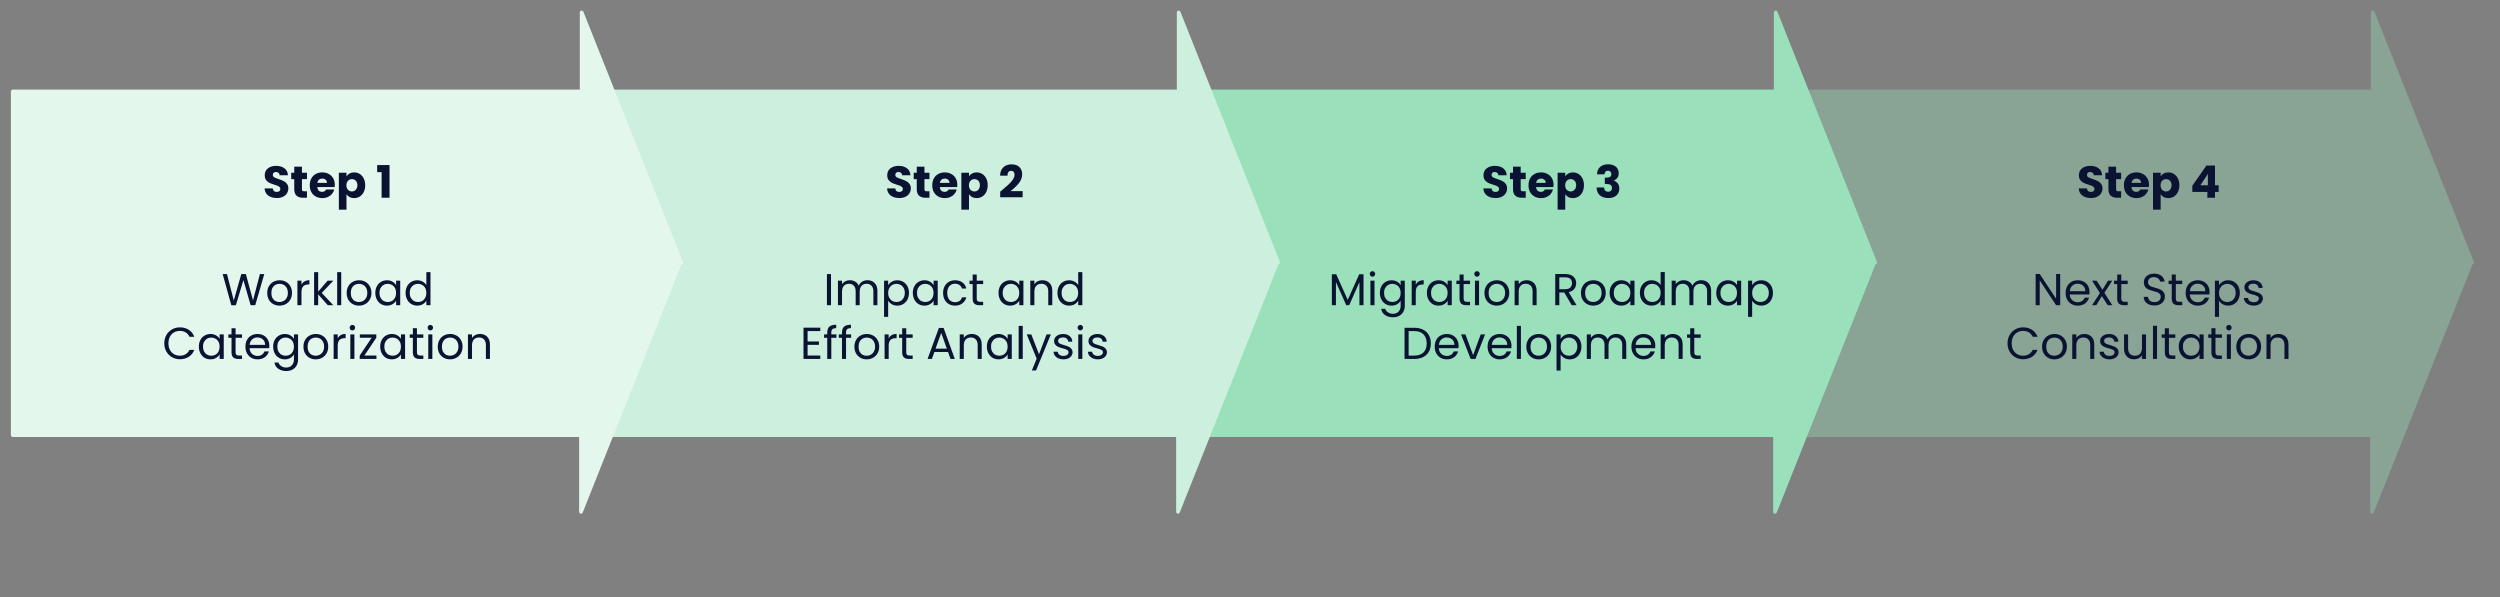 <svg version="1.1" viewBox="0.0 0.0 670.0 160.0" fill="none" stroke="none" stroke-linecap="square" stroke-miterlimit="10" xmlns:xlink="http://www.w3.org/1999/xlink" xmlns="http://www.w3.org/2000/svg"><rect x="0.0" y="0.0" width="670.0" height="160.0" fill="#808080" stroke="none"/><clipPath id="g31c282024fa_0_189.0"><path d="m0 0l960.0 0l0 540.0l-960.0 0l0 -540.0z" clip-rule="nonzero"/></clipPath><g clip-path="url(#g31c282024fa_0_189.0)"><path fill="#000000" fill-opacity="0.0" d="m0 0l960.0 0l0 540.0l-960.0 0z" fill-rule="evenodd"/><path fill="#89a395" d="m483.417 24.52l152.472 0l0 92.094l-152.472 0z" fill-rule="evenodd"/><path stroke="#89a395" stroke-width="1.0" stroke-linejoin="round" stroke-linecap="butt" d="m483.417 24.52l152.472 0l0 92.094l-152.472 0z" fill-rule="evenodd"/><path fill="#89a395" d="m635.889 70.336l0 -66.992l26.646 66.992z" fill-rule="evenodd"/><path stroke="#89a395" stroke-width="1.0" stroke-linejoin="round" stroke-linecap="butt" d="m635.889 70.336l0 -66.992l26.646 66.992z" fill-rule="evenodd"/><path fill="#89a395" d="m635.709 70.176l0 66.992l26.646 -66.992z" fill-rule="evenodd"/><path stroke="#89a395" stroke-width="1.0" stroke-linejoin="round" stroke-linecap="butt" d="m635.709 70.176l0 66.992l26.646 -66.992z" fill-rule="evenodd"/><path fill="#99e0bb" d="m323.417 24.52l152.472 0l0 92.094l-152.472 0z" fill-rule="evenodd"/><path stroke="#99e0bb" stroke-width="1.0" stroke-linejoin="round" stroke-linecap="butt" d="m323.417 24.52l152.472 0l0 92.094l-152.472 0z" fill-rule="evenodd"/><path fill="#99e0bb" d="m475.889 70.336l0 -66.992l26.646 66.992z" fill-rule="evenodd"/><path stroke="#99e0bb" stroke-width="1.0" stroke-linejoin="round" stroke-linecap="butt" d="m475.889 70.336l0 -66.992l26.646 66.992z" fill-rule="evenodd"/><path fill="#99e0bb" d="m475.709 70.176l0 66.992l26.646 -66.992z" fill-rule="evenodd"/><path stroke="#99e0bb" stroke-width="1.0" stroke-linejoin="round" stroke-linecap="butt" d="m475.709 70.176l0 66.992l26.646 -66.992z" fill-rule="evenodd"/><path fill="#ccf0dd" d="m163.417 24.52l152.472 0l0 92.094l-152.472 0z" fill-rule="evenodd"/><path stroke="#ccf0dd" stroke-width="1.0" stroke-linejoin="round" stroke-linecap="butt" d="m163.417 24.52l152.472 0l0 92.094l-152.472 0z" fill-rule="evenodd"/><path fill="#ccf0dd" d="m315.889 70.336l0 -66.992l26.646 66.992z" fill-rule="evenodd"/><path stroke="#ccf0dd" stroke-width="1.0" stroke-linejoin="round" stroke-linecap="butt" d="m315.889 70.336l0 -66.992l26.646 66.992z" fill-rule="evenodd"/><path fill="#ccf0dd" d="m315.709 70.176l0 66.992l26.646 -66.992z" fill-rule="evenodd"/><path stroke="#ccf0dd" stroke-width="1.0" stroke-linejoin="round" stroke-linecap="butt" d="m315.709 70.176l0 66.992l26.646 -66.992z" fill-rule="evenodd"/><path fill="#000000" fill-opacity="0.0" d="m169.165 32.48l173.354 0l0 77.575l-173.354 0z" fill-rule="evenodd"/><path fill="#0a1432" d="m241.044 53.078q-0.922 0 -1.656 -0.297q-0.734 -0.297 -1.172 -0.875q-0.438 -0.594 -0.469 -1.422l2.188 0q0.047 0.469 0.312 0.719q0.281 0.234 0.734 0.234q0.453 0 0.719 -0.203q0.266 -0.219 0.266 -0.594q0 -0.297 -0.219 -0.5q-0.203 -0.219 -0.516 -0.344q-0.297 -0.141 -0.859 -0.297q-0.828 -0.25 -1.344 -0.5q-0.516 -0.266 -0.891 -0.75q-0.359 -0.5 -0.359 -1.281q0 -1.188 0.844 -1.844q0.859 -0.672 2.219 -0.672q1.391 0 2.25 0.672q0.859 0.656 0.906 1.844l-2.219 0q-0.016 -0.406 -0.297 -0.641q-0.281 -0.234 -0.703 -0.234q-0.375 0 -0.609 0.203q-0.219 0.203 -0.219 0.578q0 0.406 0.375 0.641q0.391 0.219 1.203 0.484q0.812 0.266 1.328 0.531q0.516 0.25 0.875 0.734q0.375 0.469 0.375 1.219q0 0.734 -0.375 1.328q-0.359 0.578 -1.062 0.922q-0.688 0.344 -1.625 0.344zm8.052 -1.812l0 1.734l-1.031 0q-1.125 0 -1.75 -0.547q-0.625 -0.547 -0.625 -1.781l0 -2.656l-0.812 0l0 -1.719l0.812 0l0 -1.625l2.062 0l0 1.625l1.344 0l0 1.719l-1.344 0l0 2.688q0 0.297 0.141 0.438q0.141 0.125 0.484 0.125l0.719 0zm7.466 -1.719q0 0.281 -0.047 0.594l-4.641 0q0.047 0.625 0.391 0.953q0.359 0.328 0.875 0.328q0.781 0 1.078 -0.641l2.188 0q-0.172 0.656 -0.609 1.188q-0.438 0.531 -1.109 0.828q-0.656 0.297 -1.469 0.297q-0.984 0 -1.75 -0.422q-0.766 -0.422 -1.203 -1.188q-0.422 -0.781 -0.422 -1.828q0 -1.047 0.422 -1.828q0.422 -0.781 1.188 -1.203q0.766 -0.422 1.766 -0.422q0.969 0 1.719 0.422q0.766 0.406 1.188 1.156q0.438 0.75 0.438 1.766zm-2.109 -0.547q0 -0.531 -0.359 -0.828q-0.359 -0.312 -0.891 -0.312q-0.516 0 -0.875 0.297q-0.359 0.297 -0.438 0.844l2.562 0zm5.236 -1.75q0.297 -0.469 0.828 -0.75q0.531 -0.297 1.234 -0.297q0.828 0 1.5 0.422q0.672 0.422 1.062 1.203q0.391 0.781 0.391 1.812q0 1.031 -0.391 1.828q-0.391 0.781 -1.062 1.203q-0.672 0.422 -1.5 0.422q-0.703 0 -1.234 -0.281q-0.531 -0.297 -0.828 -0.75l0 4.125l-2.047 0l0 -9.891l2.047 0l0 0.953zm2.922 2.391q0 -0.766 -0.422 -1.203q-0.422 -0.438 -1.047 -0.438q-0.609 0 -1.047 0.453q-0.422 0.438 -0.422 1.203q0 0.766 0.422 1.219q0.438 0.438 1.047 0.438q0.609 0 1.031 -0.453q0.438 -0.453 0.438 -1.219zm5.442 1.719q0.406 -0.328 0.375 -0.297q1.172 -0.984 1.844 -1.594q0.688 -0.625 1.156 -1.312q0.469 -0.688 0.469 -1.344q0 -0.484 -0.234 -0.75q-0.219 -0.281 -0.688 -0.281q-0.453 0 -0.719 0.344q-0.25 0.328 -0.25 0.953l-1.984 0q0.031 -1.016 0.438 -1.688q0.422 -0.688 1.094 -1.016q0.688 -0.328 1.516 -0.328q1.422 0 2.141 0.734q0.734 0.734 0.734 1.906q0 1.281 -0.875 2.391q-0.875 1.094 -2.234 2.141l3.234 0l0 1.656l-6.016 0l0 -1.516z" fill-rule="nonzero"/><path fill="#0a1432" d="m222.709 73.441l0 8.359l-1.094 0l0 -8.359l1.094 0zm9.765 1.656q0.766 0 1.359 0.328q0.609 0.312 0.953 0.953q0.359 0.641 0.359 1.547l0 3.875l-1.078 0l0 -3.719q0 -0.984 -0.5 -1.5q-0.484 -0.531 -1.312 -0.531q-0.844 0 -1.359 0.547q-0.5 0.547 -0.5 1.578l0 3.625l-1.078 0l0 -3.719q0 -0.984 -0.484 -1.5q-0.484 -0.531 -1.312 -0.531q-0.844 0 -1.359 0.547q-0.5 0.547 -0.5 1.578l0 3.625l-1.094 0l0 -6.578l1.094 0l0 0.953q0.328 -0.516 0.875 -0.797q0.547 -0.281 1.203 -0.281q0.828 0 1.453 0.375q0.641 0.375 0.953 1.094q0.281 -0.688 0.906 -1.078q0.641 -0.391 1.422 -0.391zm5.548 1.344q0.328 -0.562 0.969 -0.938q0.641 -0.391 1.484 -0.391q0.891 0 1.594 0.422q0.719 0.422 1.125 1.188q0.406 0.766 0.406 1.766q0 1.0 -0.406 1.781q-0.406 0.781 -1.125 1.219q-0.703 0.422 -1.594 0.422q-0.828 0 -1.469 -0.375q-0.641 -0.375 -0.984 -0.953l0 4.344l-1.094 0l0 -9.703l1.094 0l0 1.219zm4.469 2.047q0 -0.75 -0.312 -1.297q-0.297 -0.547 -0.812 -0.828q-0.5 -0.297 -1.109 -0.297q-0.609 0 -1.125 0.297q-0.5 0.297 -0.812 0.859q-0.297 0.547 -0.297 1.281q0 0.734 0.297 1.297q0.312 0.562 0.812 0.859q0.516 0.281 1.125 0.281q0.609 0 1.109 -0.281q0.516 -0.297 0.812 -0.859q0.312 -0.562 0.312 -1.312zm2.143 0q0 -1.0 0.406 -1.766q0.406 -0.766 1.125 -1.188q0.719 -0.422 1.594 -0.422q0.859 0 1.484 0.375q0.641 0.375 0.953 0.938l0 -1.203l1.109 0l0 6.578l-1.109 0l0 -1.219q-0.312 0.578 -0.969 0.953q-0.641 0.375 -1.484 0.375q-0.875 0 -1.594 -0.422q-0.703 -0.438 -1.109 -1.219q-0.406 -0.781 -0.406 -1.781zm5.562 0.016q0 -0.75 -0.297 -1.297q-0.297 -0.547 -0.812 -0.844q-0.5 -0.297 -1.109 -0.297q-0.625 0 -1.125 0.297q-0.5 0.281 -0.812 0.828q-0.297 0.547 -0.297 1.297q0 0.75 0.297 1.312q0.312 0.562 0.812 0.859q0.5 0.281 1.125 0.281q0.609 0 1.109 -0.281q0.516 -0.297 0.812 -0.859q0.297 -0.562 0.297 -1.297zm2.55 0q0 -1.016 0.406 -1.781q0.406 -0.766 1.125 -1.188q0.734 -0.422 1.672 -0.422q1.219 0 2 0.594q0.781 0.578 1.031 1.625l-1.172 0q-0.172 -0.594 -0.656 -0.938q-0.484 -0.359 -1.203 -0.359q-0.938 0 -1.516 0.656q-0.578 0.641 -0.578 1.812q0 1.188 0.578 1.844q0.578 0.641 1.516 0.641q0.719 0 1.203 -0.328q0.484 -0.344 0.656 -0.969l1.172 0q-0.266 1.0 -1.062 1.609q-0.781 0.609 -1.969 0.609q-0.938 0 -1.672 -0.422q-0.719 -0.422 -1.125 -1.188q-0.406 -0.766 -0.406 -1.797zm9.018 -2.375l0 3.875q0 0.484 0.203 0.688q0.203 0.188 0.719 0.188l0.797 0l0 0.922l-0.984 0q-0.906 0 -1.375 -0.422q-0.453 -0.422 -0.453 -1.375l0 -3.875l-0.844 0l0 -0.906l0.844 0l0 -1.656l1.094 0l0 1.656l1.719 0l0 0.906l-1.719 0zm5.838 2.359q0 -1.0 0.406 -1.766q0.406 -0.766 1.125 -1.188q0.719 -0.422 1.594 -0.422q0.859 0 1.484 0.375q0.641 0.375 0.953 0.938l0 -1.203l1.109 0l0 6.578l-1.109 0l0 -1.219q-0.312 0.578 -0.969 0.953q-0.641 0.375 -1.484 0.375q-0.875 0 -1.594 -0.422q-0.703 -0.438 -1.109 -1.219q-0.406 -0.781 -0.406 -1.781zm5.562 0.016q0 -0.75 -0.297 -1.297q-0.297 -0.547 -0.812 -0.844q-0.5 -0.297 -1.109 -0.297q-0.625 0 -1.125 0.297q-0.5 0.281 -0.812 0.828q-0.297 0.547 -0.297 1.297q0 0.75 0.297 1.312q0.312 0.562 0.812 0.859q0.5 0.281 1.125 0.281q0.609 0 1.109 -0.281q0.516 -0.297 0.812 -0.859q0.297 -0.562 0.297 -1.297zm6.159 -3.406q1.203 0 1.938 0.734q0.75 0.719 0.75 2.094l0 3.875l-1.078 0l0 -3.719q0 -0.984 -0.5 -1.5q-0.484 -0.531 -1.328 -0.531q-0.875 0 -1.391 0.547q-0.5 0.531 -0.5 1.562l0 3.641l-1.094 0l0 -6.578l1.094 0l0 0.938q0.328 -0.5 0.875 -0.781q0.562 -0.281 1.234 -0.281zm4.071 3.391q0 -1.0 0.406 -1.766q0.406 -0.766 1.125 -1.188q0.719 -0.422 1.594 -0.422q0.781 0 1.438 0.359q0.656 0.359 1.0 0.922l0 -3.469l1.109 0l0 8.875l-1.109 0l0 -1.234q-0.312 0.594 -0.953 0.969q-0.641 0.375 -1.484 0.375q-0.875 0 -1.594 -0.422q-0.719 -0.438 -1.125 -1.219q-0.406 -0.781 -0.406 -1.781zm5.562 0.016q0 -0.75 -0.297 -1.297q-0.297 -0.547 -0.812 -0.844q-0.5 -0.297 -1.109 -0.297q-0.625 0 -1.125 0.297q-0.5 0.281 -0.812 0.828q-0.297 0.547 -0.297 1.297q0 0.75 0.297 1.312q0.312 0.562 0.812 0.859q0.5 0.281 1.125 0.281q0.609 0 1.109 -0.281q0.516 -0.297 0.812 -0.859q0.297 -0.562 0.297 -1.297z" fill-rule="nonzero"/><path fill="#0a1432" d="m216.433 88.731l0 2.781l3.047 0l0 0.906l-3.047 0l0 2.875l3.406 0l0 0.906l-4.5 0l0 -8.375l4.5 0l0 0.906l-3.406 0zm7.734 1.797l-1.375 0l0 5.672l-1.094 0l0 -5.672l-0.844 0l0 -0.906l0.844 0l0 -0.469q0 -1.094 0.562 -1.609q0.578 -0.516 1.844 -0.516l0 0.922q-0.719 0 -1.016 0.281q-0.297 0.281 -0.297 0.922l0 0.469l1.375 0l0 0.906zm3.948 0l-1.375 0l0 5.672l-1.094 0l0 -5.672l-0.844 0l0 -0.906l0.844 0l0 -0.469q0 -1.094 0.562 -1.609q0.578 -0.516 1.844 -0.516l0 0.922q-0.719 0 -1.016 0.281q-0.297 0.281 -0.297 0.922l0 0.469l1.375 0l0 0.906zm4.151 5.781q-0.922 0 -1.672 -0.422q-0.75 -0.422 -1.188 -1.188q-0.422 -0.781 -0.422 -1.797q0 -1.016 0.438 -1.781q0.438 -0.781 1.188 -1.188q0.766 -0.422 1.703 -0.422q0.938 0 1.688 0.422q0.75 0.406 1.188 1.188q0.438 0.766 0.438 1.781q0 1.016 -0.453 1.797q-0.438 0.766 -1.203 1.188q-0.766 0.422 -1.703 0.422zm0 -0.969q0.578 0 1.094 -0.266q0.516 -0.281 0.828 -0.828q0.328 -0.562 0.328 -1.344q0 -0.797 -0.312 -1.344q-0.312 -0.562 -0.812 -0.828q-0.5 -0.266 -1.094 -0.266q-0.594 0 -1.094 0.266q-0.5 0.266 -0.812 0.828q-0.297 0.547 -0.297 1.344q0 0.797 0.297 1.359q0.297 0.547 0.781 0.812q0.5 0.266 1.094 0.266zm5.899 -4.656q0.281 -0.562 0.812 -0.875q0.547 -0.312 1.312 -0.312l0 1.141l-0.281 0q-1.844 0 -1.844 1.984l0 3.578l-1.094 0l0 -6.578l1.094 0l0 1.062zm4.71 -0.156l0 3.875q0 0.484 0.203 0.688q0.203 0.188 0.719 0.188l0.797 0l0 0.922l-0.984 0q-0.906 0 -1.375 -0.422q-0.453 -0.422 -0.453 -1.375l0 -3.875l-0.844 0l0 -0.906l0.844 0l0 -1.656l1.094 0l0 1.656l1.719 0l0 0.906l-1.719 0zm11.197 3.812l-3.656 0l-0.672 1.859l-1.156 0l3.031 -8.312l1.266 0l3.0 8.312l-1.141 0l-0.672 -1.859zm-0.312 -0.891l-1.516 -4.219l-1.516 4.219l3.031 0zm6.651 -3.953q1.203 0 1.938 0.734q0.75 0.719 0.75 2.094l0 3.875l-1.078 0l0 -3.719q0 -0.984 -0.5 -1.5q-0.484 -0.531 -1.328 -0.531q-0.875 0 -1.391 0.547q-0.5 0.531 -0.5 1.562l0 3.641l-1.094 0l0 -6.578l1.094 0l0 0.938q0.328 -0.5 0.875 -0.781q0.562 -0.281 1.234 -0.281zm4.071 3.391q0 -1.0 0.406 -1.766q0.406 -0.766 1.125 -1.188q0.719 -0.422 1.594 -0.422q0.859 0 1.484 0.375q0.641 0.375 0.953 0.938l0 -1.203l1.109 0l0 6.578l-1.109 0l0 -1.219q-0.312 0.578 -0.969 0.953q-0.641 0.375 -1.484 0.375q-0.875 0 -1.594 -0.422q-0.703 -0.438 -1.109 -1.219q-0.406 -0.781 -0.406 -1.781zm5.562 0.016q0 -0.75 -0.297 -1.297q-0.297 -0.547 -0.812 -0.844q-0.5 -0.297 -1.109 -0.297q-0.625 0 -1.125 0.297q-0.5 0.281 -0.812 0.828q-0.297 0.547 -0.297 1.297q0 0.75 0.297 1.312q0.312 0.562 0.812 0.859q0.5 0.281 1.125 0.281q0.609 0 1.109 -0.281q0.516 -0.297 0.812 -0.859q0.297 -0.562 0.297 -1.297zm4.05 -5.578l0 8.875l-1.094 0l0 -8.875l1.094 0zm7.53 2.297l-3.969 9.672l-1.125 0l1.297 -3.172l-2.656 -6.5l1.219 0l2.062 5.328l2.031 -5.328l1.141 0zm3.412 6.688q-0.75 0 -1.359 -0.25q-0.594 -0.266 -0.953 -0.719q-0.344 -0.469 -0.375 -1.078l1.125 0q0.047 0.5 0.453 0.812q0.422 0.312 1.094 0.312q0.625 0 0.984 -0.281q0.359 -0.281 0.359 -0.688q0 -0.438 -0.391 -0.641q-0.375 -0.219 -1.172 -0.422q-0.734 -0.188 -1.203 -0.391q-0.453 -0.203 -0.781 -0.594q-0.328 -0.391 -0.328 -1.016q0 -0.516 0.297 -0.922q0.297 -0.422 0.844 -0.672q0.562 -0.25 1.266 -0.25q1.094 0 1.766 0.562q0.672 0.547 0.719 1.5l-1.094 0q-0.031 -0.516 -0.422 -0.828q-0.375 -0.312 -1.0 -0.312q-0.594 0 -0.953 0.266q-0.344 0.25 -0.344 0.656q0 0.312 0.203 0.531q0.219 0.203 0.531 0.328q0.328 0.125 0.891 0.281q0.703 0.203 1.141 0.391q0.453 0.188 0.766 0.562q0.328 0.359 0.344 0.969q0 0.531 -0.312 0.969q-0.297 0.422 -0.844 0.672q-0.547 0.25 -1.25 0.25zm4.498 -7.75q-0.312 0 -0.531 -0.219q-0.203 -0.219 -0.203 -0.531q0 -0.312 0.203 -0.516q0.219 -0.219 0.531 -0.219q0.297 0 0.5 0.219q0.219 0.203 0.219 0.516q0 0.312 -0.219 0.531q-0.203 0.219 -0.5 0.219zm0.531 1.062l0 6.578l-1.094 0l0 -6.578l1.094 0zm4.186 6.688q-0.75 0 -1.359 -0.25q-0.594 -0.266 -0.953 -0.719q-0.344 -0.469 -0.375 -1.078l1.125 0q0.047 0.5 0.453 0.812q0.422 0.312 1.094 0.312q0.625 0 0.984 -0.281q0.359 -0.281 0.359 -0.688q0 -0.438 -0.391 -0.641q-0.375 -0.219 -1.172 -0.422q-0.734 -0.188 -1.203 -0.391q-0.453 -0.203 -0.781 -0.594q-0.328 -0.391 -0.328 -1.016q0 -0.516 0.297 -0.922q0.297 -0.422 0.844 -0.672q0.562 -0.25 1.266 -0.25q1.094 0 1.766 0.562q0.672 0.547 0.719 1.5l-1.094 0q-0.031 -0.516 -0.422 -0.828q-0.375 -0.312 -1.0 -0.312q-0.594 0 -0.953 0.266q-0.344 0.25 -0.344 0.656q0 0.312 0.203 0.531q0.219 0.203 0.531 0.328q0.328 0.125 0.891 0.281q0.703 0.203 1.141 0.391q0.453 0.188 0.766 0.562q0.328 0.359 0.344 0.969q0 0.531 -0.312 0.969q-0.297 0.422 -0.844 0.672q-0.547 0.25 -1.25 0.25z" fill-rule="nonzero"/><path fill="#e3f7ed" d="m3.417 24.52l152.472 0l0 92.094l-152.472 0z" fill-rule="evenodd"/><path stroke="#e3f7ed" stroke-width="1.0" stroke-linejoin="round" stroke-linecap="butt" d="m3.417 24.52l152.472 0l0 92.094l-152.472 0z" fill-rule="evenodd"/><path fill="#e3f7ed" d="m155.889 70.336l0 -66.992l26.646 66.992z" fill-rule="evenodd"/><path stroke="#e3f7ed" stroke-width="1.0" stroke-linejoin="round" stroke-linecap="butt" d="m155.889 70.336l0 -66.992l26.646 66.992z" fill-rule="evenodd"/><path fill="#e3f7ed" d="m155.709 70.176l0 66.992l26.646 -66.992z" fill-rule="evenodd"/><path stroke="#e3f7ed" stroke-width="1.0" stroke-linejoin="round" stroke-linecap="butt" d="m155.709 70.176l0 66.992l26.646 -66.992z" fill-rule="evenodd"/><path fill="#000000" fill-opacity="0.0" d="m1.165 32.48l173.354 0l0 77.575l-173.354 0z" fill-rule="evenodd"/><path fill="#0a1432" d="m74.214 53.078q-0.922 0 -1.656 -0.297q-0.734 -0.297 -1.172 -0.875q-0.438 -0.594 -0.469 -1.422l2.188 0q0.047 0.469 0.312 0.719q0.281 0.234 0.734 0.234q0.453 0 0.719 -0.203q0.266 -0.219 0.266 -0.594q0 -0.297 -0.219 -0.5q-0.203 -0.219 -0.516 -0.344q-0.297 -0.141 -0.859 -0.297q-0.828 -0.25 -1.344 -0.5q-0.516 -0.266 -0.891 -0.75q-0.359 -0.5 -0.359 -1.281q0 -1.188 0.844 -1.844q0.859 -0.672 2.219 -0.672q1.391 0 2.25 0.672q0.859 0.656 0.906 1.844l-2.219 0q-0.016 -0.406 -0.297 -0.641q-0.281 -0.234 -0.703 -0.234q-0.375 0 -0.609 0.203q-0.219 0.203 -0.219 0.578q0 0.406 0.375 0.641q0.391 0.219 1.203 0.484q0.812 0.266 1.328 0.531q0.516 0.25 0.875 0.734q0.375 0.469 0.375 1.219q0 0.734 -0.375 1.328q-0.359 0.578 -1.062 0.922q-0.688 0.344 -1.625 0.344zm8.052 -1.812l0 1.734l-1.031 0q-1.125 0 -1.75 -0.547q-0.625 -0.547 -0.625 -1.781l0 -2.656l-0.812 0l0 -1.719l0.812 0l0 -1.625l2.062 0l0 1.625l1.344 0l0 1.719l-1.344 0l0 2.688q0 0.297 0.141 0.438q0.141 0.125 0.484 0.125l0.719 0zm7.466 -1.719q0 0.281 -0.047 0.594l-4.641 0q0.047 0.625 0.391 0.953q0.359 0.328 0.875 0.328q0.781 0 1.078 -0.641l2.188 0q-0.172 0.656 -0.609 1.188q-0.438 0.531 -1.109 0.828q-0.656 0.297 -1.469 0.297q-0.984 0 -1.75 -0.422q-0.766 -0.422 -1.203 -1.188q-0.422 -0.781 -0.422 -1.828q0 -1.047 0.422 -1.828q0.422 -0.781 1.188 -1.203q0.766 -0.422 1.766 -0.422q0.969 0 1.719 0.422q0.766 0.406 1.188 1.156q0.438 0.75 0.438 1.766zm-2.109 -0.547q0 -0.531 -0.359 -0.828q-0.359 -0.312 -0.891 -0.312q-0.516 0 -0.875 0.297q-0.359 0.297 -0.438 0.844l2.562 0zm5.236 -1.75q0.297 -0.469 0.828 -0.75q0.531 -0.297 1.234 -0.297q0.828 0 1.5 0.422q0.672 0.422 1.062 1.203q0.391 0.781 0.391 1.812q0 1.031 -0.391 1.828q-0.391 0.781 -1.062 1.203q-0.672 0.422 -1.5 0.422q-0.703 0 -1.234 -0.281q-0.531 -0.297 -0.828 -0.75l0 4.125l-2.047 0l0 -9.891l2.047 0l0 0.953zm2.922 2.391q0 -0.766 -0.422 -1.203q-0.422 -0.438 -1.047 -0.438q-0.609 0 -1.047 0.453q-0.422 0.438 -0.422 1.203q0 0.766 0.422 1.219q0.438 0.438 1.047 0.438q0.609 0 1.031 -0.453q0.438 -0.453 0.438 -1.219zm5.301 -3.5l0 -1.906l3.312 0l0 8.766l-2.125 0l0 -6.859l-1.188 0z" fill-rule="nonzero"/><path fill="#0a1432" d="m70.827 73.441l-2.422 8.359l-1.234 0l-1.938 -6.734l-2.016 6.734l-1.219 0.016l-2.328 -8.375l1.156 0l1.828 7.094l2.016 -7.094l1.219 0l1.922 7.062l1.844 -7.062l1.172 0zm4.071 8.469q-0.922 0 -1.672 -0.422q-0.75 -0.422 -1.188 -1.188q-0.422 -0.781 -0.422 -1.797q0 -1.016 0.438 -1.781q0.438 -0.781 1.188 -1.188q0.766 -0.422 1.703 -0.422q0.938 0 1.688 0.422q0.75 0.406 1.188 1.188q0.438 0.766 0.438 1.781q0 1.016 -0.453 1.797q-0.438 0.766 -1.203 1.188q-0.766 0.422 -1.703 0.422zm0 -0.969q0.578 0 1.094 -0.266q0.516 -0.281 0.828 -0.828q0.328 -0.562 0.328 -1.344q0 -0.797 -0.312 -1.344q-0.312 -0.562 -0.812 -0.828q-0.5 -0.266 -1.094 -0.266q-0.594 0 -1.094 0.266q-0.5 0.266 -0.812 0.828q-0.297 0.547 -0.297 1.344q0 0.797 0.297 1.359q0.297 0.547 0.781 0.812q0.5 0.266 1.094 0.266zm5.899 -4.656q0.281 -0.562 0.812 -0.875q0.547 -0.312 1.312 -0.312l0 1.141l-0.281 0q-1.844 0 -1.844 1.984l0 3.578l-1.094 0l0 -6.578l1.094 0l0 1.062zm7.054 5.516l-2.578 -2.906l0 2.906l-1.094 0l0 -8.875l1.094 0l0 5.219l2.531 -2.922l1.531 0l-3.109 3.281l3.109 3.297l-1.484 0zm3.602 -8.875l0 8.875l-1.094 0l0 -8.875l1.094 0zm4.733 8.984q-0.922 0 -1.672 -0.422q-0.75 -0.422 -1.188 -1.188q-0.422 -0.781 -0.422 -1.797q0 -1.016 0.438 -1.781q0.438 -0.781 1.188 -1.188q0.766 -0.422 1.703 -0.422q0.938 0 1.688 0.422q0.75 0.406 1.188 1.188q0.438 0.766 0.438 1.781q0 1.016 -0.453 1.797q-0.438 0.766 -1.203 1.188q-0.766 0.422 -1.703 0.422zm0 -0.969q0.578 0 1.094 -0.266q0.516 -0.281 0.828 -0.828q0.328 -0.562 0.328 -1.344q0 -0.797 -0.312 -1.344q-0.312 -0.562 -0.812 -0.828q-0.5 -0.266 -1.094 -0.266q-0.594 0 -1.094 0.266q-0.5 0.266 -0.812 0.828q-0.297 0.547 -0.297 1.344q0 0.797 0.297 1.359q0.297 0.547 0.781 0.812q0.5 0.266 1.094 0.266zm4.399 -2.453q0 -1.0 0.406 -1.766q0.406 -0.766 1.125 -1.188q0.719 -0.422 1.594 -0.422q0.859 0 1.484 0.375q0.641 0.375 0.953 0.938l0 -1.203l1.109 0l0 6.578l-1.109 0l0 -1.219q-0.312 0.578 -0.969 0.953q-0.641 0.375 -1.484 0.375q-0.875 0 -1.594 -0.422q-0.703 -0.438 -1.109 -1.219q-0.406 -0.781 -0.406 -1.781zm5.562 0.016q0 -0.75 -0.297 -1.297q-0.297 -0.547 -0.812 -0.844q-0.5 -0.297 -1.109 -0.297q-0.625 0 -1.125 0.297q-0.5 0.281 -0.812 0.828q-0.297 0.547 -0.297 1.297q0 0.75 0.297 1.312q0.312 0.562 0.812 0.859q0.5 0.281 1.125 0.281q0.609 0 1.109 -0.281q0.516 -0.297 0.812 -0.859q0.297 -0.562 0.297 -1.297zm2.55 -0.016q0 -1.0 0.406 -1.766q0.406 -0.766 1.125 -1.188q0.719 -0.422 1.594 -0.422q0.781 0 1.438 0.359q0.656 0.359 1.0 0.922l0 -3.469l1.109 0l0 8.875l-1.109 0l0 -1.234q-0.312 0.594 -0.953 0.969q-0.641 0.375 -1.484 0.375q-0.875 0 -1.594 -0.422q-0.719 -0.438 -1.125 -1.219q-0.406 -0.781 -0.406 -1.781zm5.562 0.016q0 -0.75 -0.297 -1.297q-0.297 -0.547 -0.812 -0.844q-0.5 -0.297 -1.109 -0.297q-0.625 0 -1.125 0.297q-0.5 0.281 -0.812 0.828q-0.297 0.547 -0.297 1.297q0 0.75 0.297 1.312q0.312 0.562 0.812 0.859q0.5 0.281 1.125 0.281q0.609 0 1.109 -0.281q0.516 -0.297 0.812 -0.859q0.297 -0.562 0.297 -1.297z" fill-rule="nonzero"/><path fill="#0a1432" d="m44.029 92.012q0 -1.219 0.547 -2.203q0.562 -0.984 1.516 -1.531q0.953 -0.547 2.109 -0.547q1.375 0 2.391 0.656q1.016 0.656 1.484 1.875l-1.297 0q-0.359 -0.766 -1.016 -1.172q-0.641 -0.406 -1.562 -0.406q-0.875 0 -1.578 0.406q-0.688 0.406 -1.094 1.156q-0.391 0.75 -0.391 1.766q0 1.0 0.391 1.75q0.406 0.75 1.094 1.156q0.703 0.406 1.578 0.406q0.922 0 1.562 -0.406q0.656 -0.406 1.016 -1.156l1.297 0q-0.469 1.203 -1.484 1.859q-1.016 0.656 -2.391 0.656q-1.156 0 -2.109 -0.547q-0.953 -0.547 -1.516 -1.516q-0.547 -0.984 -0.547 -2.203zm9.264 0.875q0 -1.0 0.406 -1.766q0.406 -0.766 1.125 -1.188q0.719 -0.422 1.594 -0.422q0.859 0 1.484 0.375q0.641 0.375 0.953 0.938l0 -1.203l1.109 0l0 6.578l-1.109 0l0 -1.219q-0.312 0.578 -0.969 0.953q-0.641 0.375 -1.484 0.375q-0.875 0 -1.594 -0.422q-0.703 -0.438 -1.109 -1.219q-0.406 -0.781 -0.406 -1.781zm5.562 0.016q0 -0.75 -0.297 -1.297q-0.297 -0.547 -0.812 -0.844q-0.5 -0.297 -1.109 -0.297q-0.625 0 -1.125 0.297q-0.5 0.281 -0.812 0.828q-0.297 0.547 -0.297 1.297q0 0.75 0.297 1.312q0.312 0.562 0.812 0.859q0.5 0.281 1.125 0.281q0.609 0 1.109 -0.281q0.516 -0.297 0.812 -0.859q0.297 -0.562 0.297 -1.297zm4.284 -2.375l0 3.875q0 0.484 0.203 0.688q0.203 0.188 0.719 0.188l0.797 0l0 0.922l-0.984 0q-0.906 0 -1.375 -0.422q-0.453 -0.422 -0.453 -1.375l0 -3.875l-0.844 0l0 -0.906l0.844 0l0 -1.656l1.094 0l0 1.656l1.719 0l0 0.906l-1.719 0zm9.04 2.125q0 0.312 -0.031 0.672l-5.266 0q0.062 0.969 0.672 1.516q0.609 0.547 1.469 0.547q0.703 0 1.172 -0.328q0.484 -0.328 0.672 -0.891l1.188 0q-0.266 0.953 -1.062 1.547q-0.797 0.594 -1.969 0.594q-0.938 0 -1.672 -0.422q-0.734 -0.422 -1.156 -1.188q-0.422 -0.781 -0.422 -1.797q0 -1.016 0.406 -1.781q0.406 -0.781 1.141 -1.188q0.75 -0.422 1.703 -0.422q0.938 0 1.656 0.406q0.719 0.406 1.109 1.125q0.391 0.719 0.391 1.609zm-1.125 -0.219q0 -0.625 -0.281 -1.078q-0.266 -0.453 -0.75 -0.688q-0.469 -0.234 -1.047 -0.234q-0.828 0 -1.406 0.531q-0.578 0.531 -0.672 1.469l4.156 0zm5.284 -2.922q0.844 0 1.484 0.375q0.641 0.375 0.953 0.938l0 -1.203l1.109 0l0 6.719q0 0.906 -0.391 1.609q-0.375 0.703 -1.094 1.094q-0.719 0.391 -1.656 0.391q-1.297 0 -2.172 -0.609q-0.859 -0.609 -1.016 -1.672l1.078 0q0.188 0.609 0.75 0.969q0.562 0.375 1.359 0.375q0.891 0 1.453 -0.578q0.578 -0.562 0.578 -1.578l0 -1.375q-0.312 0.578 -0.953 0.969q-0.641 0.375 -1.484 0.375q-0.875 0 -1.594 -0.422q-0.719 -0.438 -1.125 -1.219q-0.406 -0.781 -0.406 -1.781q0 -1.0 0.406 -1.766q0.406 -0.766 1.125 -1.188q0.719 -0.422 1.594 -0.422zm2.438 3.391q0 -0.75 -0.297 -1.297q-0.297 -0.547 -0.812 -0.844q-0.5 -0.297 -1.109 -0.297q-0.625 0 -1.125 0.297q-0.5 0.281 -0.812 0.828q-0.297 0.547 -0.297 1.297q0 0.75 0.297 1.312q0.312 0.562 0.812 0.859q0.5 0.281 1.125 0.281q0.609 0 1.109 -0.281q0.516 -0.297 0.812 -0.859q0.297 -0.562 0.297 -1.297zm5.831 3.406q-0.922 0 -1.672 -0.422q-0.75 -0.422 -1.188 -1.188q-0.422 -0.781 -0.422 -1.797q0 -1.016 0.438 -1.781q0.438 -0.781 1.188 -1.188q0.766 -0.422 1.703 -0.422q0.938 0 1.688 0.422q0.75 0.406 1.188 1.188q0.438 0.766 0.438 1.781q0 1.016 -0.453 1.797q-0.438 0.766 -1.203 1.188q-0.766 0.422 -1.703 0.422zm0 -0.969q0.578 0 1.094 -0.266q0.516 -0.281 0.828 -0.828q0.328 -0.562 0.328 -1.344q0 -0.797 -0.312 -1.344q-0.312 -0.562 -0.812 -0.828q-0.5 -0.266 -1.094 -0.266q-0.594 0 -1.094 0.266q-0.5 0.266 -0.812 0.828q-0.297 0.547 -0.297 1.344q0 0.797 0.297 1.359q0.297 0.547 0.781 0.812q0.5 0.266 1.094 0.266zm5.899 -4.656q0.281 -0.562 0.812 -0.875q0.547 -0.312 1.312 -0.312l0 1.141l-0.281 0q-1.844 0 -1.844 1.984l0 3.578l-1.094 0l0 -6.578l1.094 0l0 1.062zm3.945 -2.125q-0.312 0 -0.531 -0.219q-0.203 -0.219 -0.203 -0.531q0 -0.312 0.203 -0.516q0.219 -0.219 0.531 -0.219q0.297 0 0.5 0.219q0.219 0.203 0.219 0.516q0 0.312 -0.219 0.531q-0.203 0.219 -0.5 0.219zm0.531 1.062l0 6.578l-1.094 0l0 -6.578l1.094 0zm2.671 5.672l3.234 0l0 0.906l-4.484 0l0 -0.906l3.203 -4.781l-3.172 0l0 -0.891l4.422 0l0 0.891l-3.203 4.781zm4.241 -2.406q0 -1.0 0.406 -1.766q0.406 -0.766 1.125 -1.188q0.719 -0.422 1.594 -0.422q0.859 0 1.484 0.375q0.641 0.375 0.953 0.938l0 -1.203l1.109 0l0 6.578l-1.109 0l0 -1.219q-0.312 0.578 -0.969 0.953q-0.641 0.375 -1.484 0.375q-0.875 0 -1.594 -0.422q-0.703 -0.438 -1.109 -1.219q-0.406 -0.781 -0.406 -1.781zm5.562 0.016q0 -0.75 -0.297 -1.297q-0.297 -0.547 -0.812 -0.844q-0.5 -0.297 -1.109 -0.297q-0.625 0 -1.125 0.297q-0.5 0.281 -0.812 0.828q-0.297 0.547 -0.297 1.297q0 0.75 0.297 1.312q0.312 0.562 0.812 0.859q0.5 0.281 1.125 0.281q0.609 0 1.109 -0.281q0.516 -0.297 0.812 -0.859q0.297 -0.562 0.297 -1.297zm4.284 -2.375l0 3.875q0 0.484 0.203 0.688q0.203 0.188 0.719 0.188l0.797 0l0 0.922l-0.984 0q-0.906 0 -1.375 -0.422q-0.453 -0.422 -0.453 -1.375l0 -3.875l-0.844 0l0 -0.906l0.844 0l0 -1.656l1.094 0l0 1.656l1.719 0l0 0.906l-1.719 0zm3.602 -1.969q-0.312 0 -0.531 -0.219q-0.203 -0.219 -0.203 -0.531q0 -0.312 0.203 -0.516q0.219 -0.219 0.531 -0.219q0.297 0 0.5 0.219q0.219 0.203 0.219 0.516q0 0.312 -0.219 0.531q-0.203 0.219 -0.5 0.219zm0.531 1.062l0 6.578l-1.094 0l0 -6.578l1.094 0zm4.733 6.688q-0.922 0 -1.672 -0.422q-0.75 -0.422 -1.188 -1.188q-0.422 -0.781 -0.422 -1.797q0 -1.016 0.438 -1.781q0.438 -0.781 1.188 -1.188q0.766 -0.422 1.703 -0.422q0.938 0 1.688 0.422q0.75 0.406 1.188 1.188q0.438 0.766 0.438 1.781q0 1.016 -0.453 1.797q-0.438 0.766 -1.203 1.188q-0.766 0.422 -1.703 0.422zm0 -0.969q0.578 0 1.094 -0.266q0.516 -0.281 0.828 -0.828q0.328 -0.562 0.328 -1.344q0 -0.797 -0.312 -1.344q-0.312 -0.562 -0.812 -0.828q-0.5 -0.266 -1.094 -0.266q-0.594 0 -1.094 0.266q-0.5 0.266 -0.812 0.828q-0.297 0.547 -0.297 1.344q0 0.797 0.297 1.359q0.297 0.547 0.781 0.812q0.5 0.266 1.094 0.266zm8.008 -5.844q1.203 0 1.938 0.734q0.75 0.719 0.75 2.094l0 3.875l-1.078 0l0 -3.719q0 -0.984 -0.5 -1.5q-0.484 -0.531 -1.328 -0.531q-0.875 0 -1.391 0.547q-0.5 0.531 -0.5 1.562l0 3.641l-1.094 0l0 -6.578l1.094 0l0 0.938q0.328 -0.5 0.875 -0.781q0.562 -0.281 1.234 -0.281z" fill-rule="nonzero"/><path fill="#000000" fill-opacity="0.0" d="m329.165 32.48l173.354 0l0 77.575l-173.354 0z" fill-rule="evenodd"/><path fill="#0a1432" d="m400.84 53.078q-0.922 0 -1.656 -0.297q-0.734 -0.297 -1.172 -0.875q-0.438 -0.594 -0.469 -1.422l2.188 0q0.047 0.469 0.312 0.719q0.281 0.234 0.734 0.234q0.453 0 0.719 -0.203q0.266 -0.219 0.266 -0.594q0 -0.297 -0.219 -0.5q-0.203 -0.219 -0.516 -0.344q-0.297 -0.141 -0.859 -0.297q-0.828 -0.25 -1.344 -0.5q-0.516 -0.266 -0.891 -0.75q-0.359 -0.5 -0.359 -1.281q0 -1.188 0.844 -1.844q0.859 -0.672 2.219 -0.672q1.391 0 2.25 0.672q0.859 0.656 0.906 1.844l-2.219 0q-0.016 -0.406 -0.297 -0.641q-0.281 -0.234 -0.703 -0.234q-0.375 0 -0.609 0.203q-0.219 0.203 -0.219 0.578q0 0.406 0.375 0.641q0.391 0.219 1.203 0.484q0.812 0.266 1.328 0.531q0.516 0.25 0.875 0.734q0.375 0.469 0.375 1.219q0 0.734 -0.375 1.328q-0.359 0.578 -1.062 0.922q-0.688 0.344 -1.625 0.344zm8.052 -1.812l0 1.734l-1.031 0q-1.125 0 -1.75 -0.547q-0.625 -0.547 -0.625 -1.781l0 -2.656l-0.812 0l0 -1.719l0.812 0l0 -1.625l2.062 0l0 1.625l1.344 0l0 1.719l-1.344 0l0 2.688q0 0.297 0.141 0.438q0.141 0.125 0.484 0.125l0.719 0zm7.466 -1.719q0 0.281 -0.047 0.594l-4.641 0q0.047 0.625 0.391 0.953q0.359 0.328 0.875 0.328q0.781 0 1.078 -0.641l2.188 0q-0.172 0.656 -0.609 1.188q-0.438 0.531 -1.109 0.828q-0.656 0.297 -1.469 0.297q-0.984 0 -1.75 -0.422q-0.766 -0.422 -1.203 -1.188q-0.422 -0.781 -0.422 -1.828q0 -1.047 0.422 -1.828q0.422 -0.781 1.188 -1.203q0.766 -0.422 1.766 -0.422q0.969 0 1.719 0.422q0.766 0.406 1.188 1.156q0.438 0.75 0.438 1.766zm-2.109 -0.547q0 -0.531 -0.359 -0.828q-0.359 -0.312 -0.891 -0.312q-0.516 0 -0.875 0.297q-0.359 0.297 -0.438 0.844l2.562 0zm5.236 -1.75q0.297 -0.469 0.828 -0.75q0.531 -0.297 1.234 -0.297q0.828 0 1.5 0.422q0.672 0.422 1.062 1.203q0.391 0.781 0.391 1.812q0 1.031 -0.391 1.828q-0.391 0.781 -1.062 1.203q-0.672 0.422 -1.5 0.422q-0.703 0 -1.234 -0.281q-0.531 -0.297 -0.828 -0.75l0 4.125l-2.047 0l0 -9.891l2.047 0l0 0.953zm2.922 2.391q0 -0.766 -0.422 -1.203q-0.422 -0.438 -1.047 -0.438q-0.609 0 -1.047 0.453q-0.422 0.438 -0.422 1.203q0 0.766 0.422 1.219q0.438 0.438 1.047 0.438q0.609 0 1.031 -0.453q0.438 -0.453 0.438 -1.219zm5.583 -2.922q0.047 -1.297 0.844 -1.984q0.797 -0.703 2.141 -0.703q0.906 0 1.547 0.312q0.641 0.312 0.969 0.859q0.328 0.531 0.328 1.203q0 0.797 -0.391 1.297q-0.391 0.5 -0.922 0.672l0 0.047q0.688 0.234 1.078 0.766q0.391 0.531 0.391 1.359q0 0.734 -0.344 1.312q-0.328 0.562 -0.984 0.891q-0.656 0.328 -1.562 0.328q-1.438 0 -2.297 -0.703q-0.859 -0.719 -0.906 -2.141l2.0 0q0.016 0.516 0.297 0.828q0.281 0.312 0.844 0.312q0.469 0 0.719 -0.266q0.266 -0.281 0.266 -0.719q0 -0.578 -0.375 -0.828q-0.359 -0.266 -1.172 -0.266l-0.375 0l0 -1.672l0.375 0q0.625 0 1.0 -0.203q0.375 -0.219 0.375 -0.766q0 -0.422 -0.25 -0.656q-0.234 -0.25 -0.656 -0.25q-0.453 0 -0.672 0.281q-0.219 0.266 -0.266 0.688l-2.0 0z" fill-rule="nonzero"/><path fill="#0a1432" d="m365.422 73.503l0 8.297l-1.094 0l0 -6.188l-2.75 6.188l-0.781 0l-2.766 -6.203l0 6.203l-1.094 0l0 -8.297l1.172 0l3.078 6.859l3.078 -6.859l1.156 0zm2.41 0.656q-0.312 0 -0.531 -0.219q-0.203 -0.219 -0.203 -0.531q0 -0.312 0.203 -0.516q0.219 -0.219 0.531 -0.219q0.297 0 0.5 0.219q0.219 0.203 0.219 0.516q0 0.312 -0.219 0.531q-0.203 0.219 -0.5 0.219zm0.531 1.062l0 6.578l-1.094 0l0 -6.578l1.094 0zm4.577 -0.109q0.844 0 1.484 0.375q0.641 0.375 0.953 0.938l0 -1.203l1.109 0l0 6.719q0 0.906 -0.391 1.609q-0.375 0.703 -1.094 1.094q-0.719 0.391 -1.656 0.391q-1.297 0 -2.172 -0.609q-0.859 -0.609 -1.016 -1.672l1.078 0q0.188 0.609 0.75 0.969q0.562 0.375 1.359 0.375q0.891 0 1.453 -0.578q0.578 -0.562 0.578 -1.578l0 -1.375q-0.312 0.578 -0.953 0.969q-0.641 0.375 -1.484 0.375q-0.875 0 -1.594 -0.422q-0.719 -0.438 -1.125 -1.219q-0.406 -0.781 -0.406 -1.781q0 -1.0 0.406 -1.766q0.406 -0.766 1.125 -1.188q0.719 -0.422 1.594 -0.422zm2.438 3.391q0 -0.75 -0.297 -1.297q-0.297 -0.547 -0.812 -0.844q-0.5 -0.297 -1.109 -0.297q-0.625 0 -1.125 0.297q-0.5 0.281 -0.812 0.828q-0.297 0.547 -0.297 1.297q0 0.75 0.297 1.312q0.312 0.562 0.812 0.859q0.5 0.281 1.125 0.281q0.609 0 1.109 -0.281q0.516 -0.297 0.812 -0.859q0.297 -0.562 0.297 -1.297zm4.05 -2.219q0.281 -0.562 0.812 -0.875q0.547 -0.312 1.312 -0.312l0 1.141l-0.281 0q-1.844 0 -1.844 1.984l0 3.578l-1.094 0l0 -6.578l1.094 0l0 1.062zm2.976 2.203q0 -1.0 0.406 -1.766q0.406 -0.766 1.125 -1.188q0.719 -0.422 1.594 -0.422q0.859 0 1.484 0.375q0.641 0.375 0.953 0.938l0 -1.203l1.109 0l0 6.578l-1.109 0l0 -1.219q-0.312 0.578 -0.969 0.953q-0.641 0.375 -1.484 0.375q-0.875 0 -1.594 -0.422q-0.703 -0.438 -1.109 -1.219q-0.406 -0.781 -0.406 -1.781zm5.562 0.016q0 -0.75 -0.297 -1.297q-0.297 -0.547 -0.812 -0.844q-0.5 -0.297 -1.109 -0.297q-0.625 0 -1.125 0.297q-0.5 0.281 -0.812 0.828q-0.297 0.547 -0.297 1.297q0 0.75 0.297 1.312q0.312 0.562 0.812 0.859q0.5 0.281 1.125 0.281q0.609 0 1.109 -0.281q0.516 -0.297 0.812 -0.859q0.297 -0.562 0.297 -1.297zm4.284 -2.375l0 3.875q0 0.484 0.203 0.688q0.203 0.188 0.719 0.188l0.797 0l0 0.922l-0.984 0q-0.906 0 -1.375 -0.422q-0.453 -0.422 -0.453 -1.375l0 -3.875l-0.844 0l0 -0.906l0.844 0l0 -1.656l1.094 0l0 1.656l1.719 0l0 0.906l-1.719 0zm3.602 -1.969q-0.312 0 -0.531 -0.219q-0.203 -0.219 -0.203 -0.531q0 -0.312 0.203 -0.516q0.219 -0.219 0.531 -0.219q0.297 0 0.5 0.219q0.219 0.203 0.219 0.516q0 0.312 -0.219 0.531q-0.203 0.219 -0.5 0.219zm0.531 1.062l0 6.578l-1.094 0l0 -6.578l1.094 0zm4.733 6.688q-0.922 0 -1.672 -0.422q-0.75 -0.422 -1.188 -1.188q-0.422 -0.781 -0.422 -1.797q0 -1.016 0.438 -1.781q0.438 -0.781 1.188 -1.188q0.766 -0.422 1.703 -0.422q0.938 0 1.688 0.422q0.75 0.406 1.188 1.188q0.438 0.766 0.438 1.781q0 1.016 -0.453 1.797q-0.438 0.766 -1.203 1.188q-0.766 0.422 -1.703 0.422zm0 -0.969q0.578 0 1.094 -0.266q0.516 -0.281 0.828 -0.828q0.328 -0.562 0.328 -1.344q0 -0.797 -0.312 -1.344q-0.312 -0.562 -0.812 -0.828q-0.5 -0.266 -1.094 -0.266q-0.594 0 -1.094 0.266q-0.5 0.266 -0.812 0.828q-0.297 0.547 -0.297 1.344q0 0.797 0.297 1.359q0.297 0.547 0.781 0.812q0.5 0.266 1.094 0.266zm8.008 -5.844q1.203 0 1.938 0.734q0.75 0.719 0.75 2.094l0 3.875l-1.078 0l0 -3.719q0 -0.984 -0.5 -1.5q-0.484 -0.531 -1.328 -0.531q-0.875 0 -1.391 0.547q-0.5 0.531 -0.5 1.562l0 3.641l-1.094 0l0 -6.578l1.094 0l0 0.938q0.328 -0.5 0.875 -0.781q0.562 -0.281 1.234 -0.281zm12.087 6.703l-1.984 -3.422l-1.328 0l0 3.422l-1.094 0l0 -8.359l2.703 0q0.953 0 1.594 0.328q0.656 0.312 0.984 0.875q0.328 0.547 0.328 1.25q0 0.859 -0.5 1.531q-0.5 0.656 -1.5 0.875l2.109 3.5l-1.312 0zm-3.312 -4.297l1.609 0q0.891 0 1.328 -0.438q0.453 -0.438 0.453 -1.172q0 -0.734 -0.438 -1.141q-0.438 -0.422 -1.344 -0.422l-1.609 0l0 3.172zm9.077 4.406q-0.922 0 -1.672 -0.422q-0.75 -0.422 -1.188 -1.188q-0.422 -0.781 -0.422 -1.797q0 -1.016 0.438 -1.781q0.438 -0.781 1.188 -1.188q0.766 -0.422 1.703 -0.422q0.938 0 1.688 0.422q0.75 0.406 1.188 1.188q0.438 0.766 0.438 1.781q0 1.016 -0.453 1.797q-0.438 0.766 -1.203 1.188q-0.766 0.422 -1.703 0.422zm0 -0.969q0.578 0 1.094 -0.266q0.516 -0.281 0.828 -0.828q0.328 -0.562 0.328 -1.344q0 -0.797 -0.312 -1.344q-0.312 -0.562 -0.812 -0.828q-0.5 -0.266 -1.094 -0.266q-0.594 0 -1.094 0.266q-0.5 0.266 -0.812 0.828q-0.297 0.547 -0.297 1.344q0 0.797 0.297 1.359q0.297 0.547 0.781 0.812q0.5 0.266 1.094 0.266zm4.399 -2.453q0 -1.0 0.406 -1.766q0.406 -0.766 1.125 -1.188q0.719 -0.422 1.594 -0.422q0.859 0 1.484 0.375q0.641 0.375 0.953 0.938l0 -1.203l1.109 0l0 6.578l-1.109 0l0 -1.219q-0.312 0.578 -0.969 0.953q-0.641 0.375 -1.484 0.375q-0.875 0 -1.594 -0.422q-0.703 -0.438 -1.109 -1.219q-0.406 -0.781 -0.406 -1.781zm5.562 0.016q0 -0.75 -0.297 -1.297q-0.297 -0.547 -0.812 -0.844q-0.5 -0.297 -1.109 -0.297q-0.625 0 -1.125 0.297q-0.5 0.281 -0.812 0.828q-0.297 0.547 -0.297 1.297q0 0.75 0.297 1.312q0.312 0.562 0.812 0.859q0.5 0.281 1.125 0.281q0.609 0 1.109 -0.281q0.516 -0.297 0.812 -0.859q0.297 -0.562 0.297 -1.297zm2.55 -0.016q0 -1.0 0.406 -1.766q0.406 -0.766 1.125 -1.188q0.719 -0.422 1.594 -0.422q0.781 0 1.438 0.359q0.656 0.359 1.0 0.922l0 -3.469l1.109 0l0 8.875l-1.109 0l0 -1.234q-0.312 0.594 -0.953 0.969q-0.641 0.375 -1.484 0.375q-0.875 0 -1.594 -0.422q-0.719 -0.438 -1.125 -1.219q-0.406 -0.781 -0.406 -1.781zm5.562 0.016q0 -0.75 -0.297 -1.297q-0.297 -0.547 -0.812 -0.844q-0.5 -0.297 -1.109 -0.297q-0.625 0 -1.125 0.297q-0.5 0.281 -0.812 0.828q-0.297 0.547 -0.297 1.297q0 0.75 0.297 1.312q0.312 0.562 0.812 0.859q0.5 0.281 1.125 0.281q0.609 0 1.109 -0.281q0.516 -0.297 0.812 -0.859q0.297 -0.562 0.297 -1.297zm10.862 -3.406q0.766 0 1.359 0.328q0.609 0.312 0.953 0.953q0.359 0.641 0.359 1.547l0 3.875l-1.078 0l0 -3.719q0 -0.984 -0.5 -1.5q-0.484 -0.531 -1.312 -0.531q-0.844 0 -1.359 0.547q-0.5 0.547 -0.5 1.578l0 3.625l-1.078 0l0 -3.719q0 -0.984 -0.484 -1.5q-0.484 -0.531 -1.312 -0.531q-0.844 0 -1.359 0.547q-0.5 0.547 -0.5 1.578l0 3.625l-1.094 0l0 -6.578l1.094 0l0 0.953q0.328 -0.516 0.875 -0.797q0.547 -0.281 1.203 -0.281q0.828 0 1.453 0.375q0.641 0.375 0.953 1.094q0.281 -0.688 0.906 -1.078q0.641 -0.391 1.422 -0.391zm4.048 3.391q0 -1.0 0.406 -1.766q0.406 -0.766 1.125 -1.188q0.719 -0.422 1.594 -0.422q0.859 0 1.484 0.375q0.641 0.375 0.953 0.938l0 -1.203l1.109 0l0 6.578l-1.109 0l0 -1.219q-0.312 0.578 -0.969 0.953q-0.641 0.375 -1.484 0.375q-0.875 0 -1.594 -0.422q-0.703 -0.438 -1.109 -1.219q-0.406 -0.781 -0.406 -1.781zm5.562 0.016q0 -0.75 -0.297 -1.297q-0.297 -0.547 -0.812 -0.844q-0.5 -0.297 -1.109 -0.297q-0.625 0 -1.125 0.297q-0.5 0.281 -0.812 0.828q-0.297 0.547 -0.297 1.297q0 0.75 0.297 1.312q0.312 0.562 0.812 0.859q0.5 0.281 1.125 0.281q0.609 0 1.109 -0.281q0.516 -0.297 0.812 -0.859q0.297 -0.562 0.297 -1.297zm4.05 -2.062q0.328 -0.562 0.969 -0.938q0.641 -0.391 1.484 -0.391q0.891 0 1.594 0.422q0.719 0.422 1.125 1.188q0.406 0.766 0.406 1.766q0 1.0 -0.406 1.781q-0.406 0.781 -1.125 1.219q-0.703 0.422 -1.594 0.422q-0.828 0 -1.469 -0.375q-0.641 -0.375 -0.984 -0.953l0 4.344l-1.094 0l0 -9.703l1.094 0l0 1.219zm4.469 2.047q0 -0.75 -0.312 -1.297q-0.297 -0.547 -0.812 -0.828q-0.5 -0.297 -1.109 -0.297q-0.609 0 -1.125 0.297q-0.5 0.297 -0.812 0.859q-0.297 0.547 -0.297 1.281q0 0.734 0.297 1.297q0.312 0.562 0.812 0.859q0.516 0.281 1.125 0.281q0.609 0 1.109 -0.281q0.516 -0.297 0.812 -0.859q0.312 -0.562 0.312 -1.312z" fill-rule="nonzero"/><path fill="#0a1432" d="m379.029 87.841q1.359 0 2.359 0.516q1.016 0.5 1.547 1.453q0.531 0.938 0.531 2.234q0 1.281 -0.531 2.219q-0.531 0.938 -1.547 1.438q-1.0 0.5 -2.359 0.5l-2.609 0l0 -8.359l2.609 0zm0 7.453q1.609 0 2.469 -0.844q0.859 -0.859 0.859 -2.406q0 -1.562 -0.859 -2.438q-0.859 -0.875 -2.469 -0.875l-1.516 0l0 6.562l1.516 0zm11.875 -2.641q0 0.312 -0.031 0.672l-5.266 0q0.062 0.969 0.672 1.516q0.609 0.547 1.469 0.547q0.703 0 1.172 -0.328q0.484 -0.328 0.672 -0.891l1.188 0q-0.266 0.953 -1.062 1.547q-0.797 0.594 -1.969 0.594q-0.938 0 -1.672 -0.422q-0.734 -0.422 -1.156 -1.188q-0.422 -0.781 -0.422 -1.797q0 -1.016 0.406 -1.781q0.406 -0.781 1.141 -1.188q0.75 -0.422 1.703 -0.422q0.938 0 1.656 0.406q0.719 0.406 1.109 1.125q0.391 0.719 0.391 1.609zm-1.125 -0.219q0 -0.625 -0.281 -1.078q-0.266 -0.453 -0.75 -0.688q-0.469 -0.234 -1.047 -0.234q-0.828 0 -1.406 0.531q-0.578 0.531 -0.672 1.469l4.156 0zm5.018 2.75l2.031 -5.562l1.172 0l-2.578 6.578l-1.281 0l-2.578 -6.578l1.172 0l2.062 5.562zm10.279 -2.531q0 0.312 -0.031 0.672l-5.266 0q0.062 0.969 0.672 1.516q0.609 0.547 1.469 0.547q0.703 0 1.172 -0.328q0.484 -0.328 0.672 -0.891l1.188 0q-0.266 0.953 -1.062 1.547q-0.797 0.594 -1.969 0.594q-0.938 0 -1.672 -0.422q-0.734 -0.422 -1.156 -1.188q-0.422 -0.781 -0.422 -1.797q0 -1.016 0.406 -1.781q0.406 -0.781 1.141 -1.188q0.75 -0.422 1.703 -0.422q0.938 0 1.656 0.406q0.719 0.406 1.109 1.125q0.391 0.719 0.391 1.609zm-1.125 -0.219q0 -0.625 -0.281 -1.078q-0.266 -0.453 -0.75 -0.688q-0.469 -0.234 -1.047 -0.234q-0.828 0 -1.406 0.531q-0.578 0.531 -0.672 1.469l4.156 0zm3.659 -5.109l0 8.875l-1.094 0l0 -8.875l1.094 0zm4.733 8.984q-0.922 0 -1.672 -0.422q-0.75 -0.422 -1.188 -1.188q-0.422 -0.781 -0.422 -1.797q0 -1.016 0.438 -1.781q0.438 -0.781 1.188 -1.188q0.766 -0.422 1.703 -0.422q0.938 0 1.688 0.422q0.75 0.406 1.188 1.188q0.438 0.766 0.438 1.781q0 1.016 -0.453 1.797q-0.438 0.766 -1.203 1.188q-0.766 0.422 -1.703 0.422zm0 -0.969q0.578 0 1.094 -0.266q0.516 -0.281 0.828 -0.828q0.328 -0.562 0.328 -1.344q0 -0.797 -0.312 -1.344q-0.312 -0.562 -0.812 -0.828q-0.5 -0.266 -1.094 -0.266q-0.594 0 -1.094 0.266q-0.5 0.266 -0.812 0.828q-0.297 0.547 -0.297 1.344q0 0.797 0.297 1.359q0.297 0.547 0.781 0.812q0.5 0.266 1.094 0.266zm5.899 -4.5q0.328 -0.562 0.969 -0.938q0.641 -0.391 1.484 -0.391q0.891 0 1.594 0.422q0.719 0.422 1.125 1.188q0.406 0.766 0.406 1.766q0 1.0 -0.406 1.781q-0.406 0.781 -1.125 1.219q-0.703 0.422 -1.594 0.422q-0.828 0 -1.469 -0.375q-0.641 -0.375 -0.984 -0.953l0 4.344l-1.094 0l0 -9.703l1.094 0l0 1.219zm4.469 2.047q0 -0.75 -0.312 -1.297q-0.297 -0.547 -0.812 -0.828q-0.5 -0.297 -1.109 -0.297q-0.609 0 -1.125 0.297q-0.5 0.297 -0.812 0.859q-0.297 0.547 -0.297 1.281q0 0.734 0.297 1.297q0.312 0.562 0.812 0.859q0.516 0.281 1.125 0.281q0.609 0 1.109 -0.281q0.516 -0.297 0.812 -0.859q0.312 -0.562 0.312 -1.312zm10.456 -3.391q0.766 0 1.359 0.328q0.609 0.312 0.953 0.953q0.359 0.641 0.359 1.547l0 3.875l-1.078 0l0 -3.719q0 -0.984 -0.5 -1.5q-0.484 -0.531 -1.312 -0.531q-0.844 0 -1.359 0.547q-0.5 0.547 -0.5 1.578l0 3.625l-1.078 0l0 -3.719q0 -0.984 -0.484 -1.5q-0.484 -0.531 -1.312 -0.531q-0.844 0 -1.359 0.547q-0.5 0.547 -0.5 1.578l0 3.625l-1.094 0l0 -6.578l1.094 0l0 0.953q0.328 -0.516 0.875 -0.797q0.547 -0.281 1.203 -0.281q0.828 0 1.453 0.375q0.641 0.375 0.953 1.094q0.281 -0.688 0.906 -1.078q0.641 -0.391 1.422 -0.391zm10.454 3.156q0 0.312 -0.031 0.672l-5.266 0q0.062 0.969 0.672 1.516q0.609 0.547 1.469 0.547q0.703 0 1.172 -0.328q0.484 -0.328 0.672 -0.891l1.188 0q-0.266 0.953 -1.062 1.547q-0.797 0.594 -1.969 0.594q-0.938 0 -1.672 -0.422q-0.734 -0.422 -1.156 -1.188q-0.422 -0.781 -0.422 -1.797q0 -1.016 0.406 -1.781q0.406 -0.781 1.141 -1.188q0.75 -0.422 1.703 -0.422q0.938 0 1.656 0.406q0.719 0.406 1.109 1.125q0.391 0.719 0.391 1.609zm-1.125 -0.219q0 -0.625 -0.281 -1.078q-0.266 -0.453 -0.75 -0.688q-0.469 -0.234 -1.047 -0.234q-0.828 0 -1.406 0.531q-0.578 0.531 -0.672 1.469l4.156 0zm5.768 -2.938q1.203 0 1.938 0.734q0.75 0.719 0.75 2.094l0 3.875l-1.078 0l0 -3.719q0 -0.984 -0.5 -1.5q-0.484 -0.531 -1.328 -0.531q-0.875 0 -1.391 0.547q-0.5 0.531 -0.5 1.562l0 3.641l-1.094 0l0 -6.578l1.094 0l0 0.938q0.328 -0.5 0.875 -0.781q0.562 -0.281 1.234 -0.281zm5.805 1.031l0 3.875q0 0.484 0.203 0.688q0.203 0.188 0.719 0.188l0.797 0l0 0.922l-0.984 0q-0.906 0 -1.375 -0.422q-0.453 -0.422 -0.453 -1.375l0 -3.875l-0.844 0l0 -0.906l0.844 0l0 -1.656l1.094 0l0 1.656l1.719 0l0 0.906l-1.719 0z" fill-rule="nonzero"/><path fill="#000000" fill-opacity="0.0" d="m489.165 32.48l173.354 0l0 77.575l-173.354 0z" fill-rule="evenodd"/><path fill="#0a1432" d="m560.408 53.078q-0.922 0 -1.656 -0.297q-0.734 -0.297 -1.172 -0.875q-0.438 -0.594 -0.469 -1.422l2.188 0q0.047 0.469 0.312 0.719q0.281 0.234 0.734 0.234q0.453 0 0.719 -0.203q0.266 -0.219 0.266 -0.594q0 -0.297 -0.219 -0.5q-0.203 -0.219 -0.516 -0.344q-0.297 -0.141 -0.859 -0.297q-0.828 -0.25 -1.344 -0.5q-0.516 -0.266 -0.891 -0.75q-0.359 -0.5 -0.359 -1.281q0 -1.188 0.844 -1.844q0.859 -0.672 2.219 -0.672q1.391 0 2.25 0.672q0.859 0.656 0.906 1.844l-2.219 0q-0.016 -0.406 -0.297 -0.641q-0.281 -0.234 -0.703 -0.234q-0.375 0 -0.609 0.203q-0.219 0.203 -0.219 0.578q0 0.406 0.375 0.641q0.391 0.219 1.203 0.484q0.812 0.266 1.328 0.531q0.516 0.25 0.875 0.734q0.375 0.469 0.375 1.219q0 0.734 -0.375 1.328q-0.359 0.578 -1.062 0.922q-0.688 0.344 -1.625 0.344zm8.052 -1.812l0 1.734l-1.031 0q-1.125 0 -1.75 -0.547q-0.625 -0.547 -0.625 -1.781l0 -2.656l-0.812 0l0 -1.719l0.812 0l0 -1.625l2.062 0l0 1.625l1.344 0l0 1.719l-1.344 0l0 2.688q0 0.297 0.141 0.438q0.141 0.125 0.484 0.125l0.719 0zm7.466 -1.719q0 0.281 -0.047 0.594l-4.641 0q0.047 0.625 0.391 0.953q0.359 0.328 0.875 0.328q0.781 0 1.078 -0.641l2.188 0q-0.172 0.656 -0.609 1.188q-0.438 0.531 -1.109 0.828q-0.656 0.297 -1.469 0.297q-0.984 0 -1.75 -0.422q-0.766 -0.422 -1.203 -1.188q-0.422 -0.781 -0.422 -1.828q0 -1.047 0.422 -1.828q0.422 -0.781 1.188 -1.203q0.766 -0.422 1.766 -0.422q0.969 0 1.719 0.422q0.766 0.406 1.188 1.156q0.438 0.75 0.438 1.766zm-2.109 -0.547q0 -0.531 -0.359 -0.828q-0.359 -0.312 -0.891 -0.312q-0.516 0 -0.875 0.297q-0.359 0.297 -0.438 0.844l2.562 0zm5.236 -1.75q0.297 -0.469 0.828 -0.75q0.531 -0.297 1.234 -0.297q0.828 0 1.5 0.422q0.672 0.422 1.062 1.203q0.391 0.781 0.391 1.812q0 1.031 -0.391 1.828q-0.391 0.781 -1.062 1.203q-0.672 0.422 -1.5 0.422q-0.703 0 -1.234 -0.281q-0.531 -0.297 -0.828 -0.75l0 4.125l-2.047 0l0 -9.891l2.047 0l0 0.953zm2.922 2.391q0 -0.766 -0.422 -1.203q-0.422 -0.438 -1.047 -0.438q-0.609 0 -1.047 0.453q-0.422 0.438 -0.422 1.203q0 0.766 0.422 1.219q0.438 0.438 1.047 0.438q0.609 0 1.031 -0.453q0.438 -0.453 0.438 -1.219zm5.567 1.797l0 -1.656l3.781 -5.422l2.297 0l0 5.297l0.984 0l0 1.781l-0.984 0l0 1.562l-2.047 0l0 -1.562l-4.031 0zm4.172 -4.828l-2.016 3.047l2.016 0l0 -3.047z" fill-rule="nonzero"/><path fill="#0a1432" d="m552.13 81.8l-1.094 0l-4.391 -6.656l0 6.656l-1.094 0l0 -8.375l1.094 0l4.391 6.641l0 -6.641l1.094 0l0 8.375zm7.858 -3.547q0 0.312 -0.031 0.672l-5.266 0q0.062 0.969 0.672 1.516q0.609 0.547 1.469 0.547q0.703 0 1.172 -0.328q0.484 -0.328 0.672 -0.891l1.188 0q-0.266 0.953 -1.062 1.547q-0.797 0.594 -1.969 0.594q-0.938 0 -1.672 -0.422q-0.734 -0.422 -1.156 -1.188q-0.422 -0.781 -0.422 -1.797q0 -1.016 0.406 -1.781q0.406 -0.781 1.141 -1.188q0.75 -0.422 1.703 -0.422q0.938 0 1.656 0.406q0.719 0.406 1.109 1.125q0.391 0.719 0.391 1.609zm-1.125 -0.219q0 -0.625 -0.281 -1.078q-0.266 -0.453 -0.75 -0.688q-0.469 -0.234 -1.047 -0.234q-0.828 0 -1.406 0.531q-0.578 0.531 -0.672 1.469l4.156 0zm6.003 3.766l-1.562 -2.453l-1.5 2.453l-1.141 0l2.125 -3.266l-2.125 -3.312l1.234 0l1.562 2.438l1.484 -2.438l1.141 0l-2.109 3.25l2.125 3.328l-1.234 0zm3.639 -5.672l0 3.875q0 0.484 0.203 0.688q0.203 0.188 0.719 0.188l0.797 0l0 0.922l-0.984 0q-0.906 0 -1.375 -0.422q-0.453 -0.422 -0.453 -1.375l0 -3.875l-0.844 0l0 -0.906l0.844 0l0 -1.656l1.094 0l0 1.656l1.719 0l0 0.906l-1.719 0zm8.9 5.75q-0.828 0 -1.484 -0.281q-0.656 -0.297 -1.031 -0.812q-0.359 -0.531 -0.375 -1.219l1.156 0q0.062 0.594 0.484 1.0q0.438 0.391 1.25 0.391q0.781 0 1.219 -0.391q0.453 -0.391 0.453 -1.0q0 -0.484 -0.266 -0.781q-0.25 -0.297 -0.656 -0.453q-0.391 -0.156 -1.062 -0.328q-0.828 -0.219 -1.328 -0.438q-0.5 -0.219 -0.859 -0.672q-0.344 -0.469 -0.344 -1.25q0 -0.688 0.344 -1.203q0.344 -0.531 0.969 -0.812q0.641 -0.297 1.453 -0.297q1.188 0 1.938 0.594q0.75 0.578 0.844 1.547l-1.203 0q-0.062 -0.469 -0.516 -0.828q-0.438 -0.375 -1.172 -0.375q-0.672 0 -1.109 0.359q-0.438 0.344 -0.438 0.984q0 0.453 0.25 0.75q0.266 0.281 0.641 0.438q0.391 0.141 1.062 0.328q0.828 0.234 1.328 0.453q0.516 0.219 0.875 0.688q0.359 0.453 0.359 1.25q0 0.609 -0.328 1.156q-0.312 0.531 -0.953 0.875q-0.641 0.328 -1.5 0.328zm5.716 -5.75l0 3.875q0 0.484 0.203 0.688q0.203 0.188 0.719 0.188l0.797 0l0 0.922l-0.984 0q-0.906 0 -1.375 -0.422q-0.453 -0.422 -0.453 -1.375l0 -3.875l-0.844 0l0 -0.906l0.844 0l0 -1.656l1.094 0l0 1.656l1.719 0l0 0.906l-1.719 0zm9.04 2.125q0 0.312 -0.031 0.672l-5.266 0q0.062 0.969 0.672 1.516q0.609 0.547 1.469 0.547q0.703 0 1.172 -0.328q0.484 -0.328 0.672 -0.891l1.188 0q-0.266 0.953 -1.062 1.547q-0.797 0.594 -1.969 0.594q-0.938 0 -1.672 -0.422q-0.734 -0.422 -1.156 -1.188q-0.422 -0.781 -0.422 -1.797q0 -1.016 0.406 -1.781q0.406 -0.781 1.141 -1.188q0.75 -0.422 1.703 -0.422q0.938 0 1.656 0.406q0.719 0.406 1.109 1.125q0.391 0.719 0.391 1.609zm-1.125 -0.219q0 -0.625 -0.281 -1.078q-0.266 -0.453 -0.75 -0.688q-0.469 -0.234 -1.047 -0.234q-0.828 0 -1.406 0.531q-0.578 0.531 -0.672 1.469l4.156 0zm3.659 -1.594q0.328 -0.562 0.969 -0.938q0.641 -0.391 1.484 -0.391q0.891 0 1.594 0.422q0.719 0.422 1.125 1.188q0.406 0.766 0.406 1.766q0 1.0 -0.406 1.781q-0.406 0.781 -1.125 1.219q-0.703 0.422 -1.594 0.422q-0.828 0 -1.469 -0.375q-0.641 -0.375 -0.984 -0.953l0 4.344l-1.094 0l0 -9.703l1.094 0l0 1.219zm4.469 2.047q0 -0.75 -0.312 -1.297q-0.297 -0.547 -0.812 -0.828q-0.5 -0.297 -1.109 -0.297q-0.609 0 -1.125 0.297q-0.5 0.297 -0.812 0.859q-0.297 0.547 -0.297 1.281q0 0.734 0.297 1.297q0.312 0.562 0.812 0.859q0.516 0.281 1.125 0.281q0.609 0 1.109 -0.281q0.516 -0.297 0.812 -0.859q0.312 -0.562 0.312 -1.312zm4.878 3.422q-0.75 0 -1.359 -0.25q-0.594 -0.266 -0.953 -0.719q-0.344 -0.469 -0.375 -1.078l1.125 0q0.047 0.5 0.453 0.812q0.422 0.312 1.094 0.312q0.625 0 0.984 -0.281q0.359 -0.281 0.359 -0.688q0 -0.438 -0.391 -0.641q-0.375 -0.219 -1.172 -0.422q-0.734 -0.188 -1.203 -0.391q-0.453 -0.203 -0.781 -0.594q-0.328 -0.391 -0.328 -1.016q0 -0.516 0.297 -0.922q0.297 -0.422 0.844 -0.672q0.562 -0.25 1.266 -0.25q1.094 0 1.766 0.562q0.672 0.547 0.719 1.5l-1.094 0q-0.031 -0.516 -0.422 -0.828q-0.375 -0.312 -1.0 -0.312q-0.594 0 -0.953 0.266q-0.344 0.25 -0.344 0.656q0 0.312 0.203 0.531q0.219 0.203 0.531 0.328q0.328 0.125 0.891 0.281q0.703 0.203 1.141 0.391q0.453 0.188 0.766 0.562q0.328 0.359 0.344 0.969q0 0.531 -0.312 0.969q-0.297 0.422 -0.844 0.672q-0.547 0.25 -1.25 0.25z" fill-rule="nonzero"/><path fill="#0a1432" d="m538.017 92.012q0 -1.219 0.547 -2.203q0.562 -0.984 1.516 -1.531q0.953 -0.547 2.109 -0.547q1.375 0 2.391 0.656q1.016 0.656 1.484 1.875l-1.297 0q-0.359 -0.766 -1.016 -1.172q-0.641 -0.406 -1.562 -0.406q-0.875 0 -1.578 0.406q-0.688 0.406 -1.094 1.156q-0.391 0.75 -0.391 1.766q0 1.0 0.391 1.75q0.406 0.75 1.094 1.156q0.703 0.406 1.578 0.406q0.922 0 1.562 -0.406q0.656 -0.406 1.016 -1.156l1.297 0q-0.469 1.203 -1.484 1.859q-1.016 0.656 -2.391 0.656q-1.156 0 -2.109 -0.547q-0.953 -0.547 -1.516 -1.516q-0.547 -0.984 -0.547 -2.203zm12.545 4.297q-0.922 0 -1.672 -0.422q-0.75 -0.422 -1.188 -1.188q-0.422 -0.781 -0.422 -1.797q0 -1.016 0.438 -1.781q0.438 -0.781 1.188 -1.188q0.766 -0.422 1.703 -0.422q0.938 0 1.688 0.422q0.75 0.406 1.188 1.188q0.438 0.766 0.438 1.781q0 1.016 -0.453 1.797q-0.438 0.766 -1.203 1.188q-0.766 0.422 -1.703 0.422zm0 -0.969q0.578 0 1.094 -0.266q0.516 -0.281 0.828 -0.828q0.328 -0.562 0.328 -1.344q0 -0.797 -0.312 -1.344q-0.312 -0.562 -0.812 -0.828q-0.5 -0.266 -1.094 -0.266q-0.594 0 -1.094 0.266q-0.5 0.266 -0.812 0.828q-0.297 0.547 -0.297 1.344q0 0.797 0.297 1.359q0.297 0.547 0.781 0.812q0.5 0.266 1.094 0.266zm8.008 -5.844q1.203 0 1.938 0.734q0.75 0.719 0.75 2.094l0 3.875l-1.078 0l0 -3.719q0 -0.984 -0.5 -1.5q-0.484 -0.531 -1.328 -0.531q-0.875 0 -1.391 0.547q-0.5 0.531 -0.5 1.562l0 3.641l-1.094 0l0 -6.578l1.094 0l0 0.938q0.328 -0.5 0.875 -0.781q0.562 -0.281 1.234 -0.281zm6.805 6.812q-0.75 0 -1.359 -0.25q-0.594 -0.266 -0.953 -0.719q-0.344 -0.469 -0.375 -1.078l1.125 0q0.047 0.5 0.453 0.812q0.422 0.312 1.094 0.312q0.625 0 0.984 -0.281q0.359 -0.281 0.359 -0.688q0 -0.438 -0.391 -0.641q-0.375 -0.219 -1.172 -0.422q-0.734 -0.188 -1.203 -0.391q-0.453 -0.203 -0.781 -0.594q-0.328 -0.391 -0.328 -1.016q0 -0.516 0.297 -0.922q0.297 -0.422 0.844 -0.672q0.562 -0.25 1.266 -0.25q1.094 0 1.766 0.562q0.672 0.547 0.719 1.5l-1.094 0q-0.031 -0.516 -0.422 -0.828q-0.375 -0.312 -1.0 -0.312q-0.594 0 -0.953 0.266q-0.344 0.25 -0.344 0.656q0 0.312 0.203 0.531q0.219 0.203 0.531 0.328q0.328 0.125 0.891 0.281q0.703 0.203 1.141 0.391q0.453 0.188 0.766 0.562q0.328 0.359 0.344 0.969q0 0.531 -0.312 0.969q-0.297 0.422 -0.844 0.672q-0.547 0.25 -1.25 0.25zm9.764 -6.688l0 6.578l-1.094 0l0 -0.969q-0.297 0.5 -0.859 0.781q-0.562 0.281 -1.234 0.281q-0.766 0 -1.375 -0.312q-0.609 -0.328 -0.969 -0.953q-0.359 -0.641 -0.359 -1.547l0 -3.859l1.078 0l0 3.703q0 0.984 0.484 1.5q0.5 0.516 1.359 0.516q0.875 0 1.375 -0.531q0.5 -0.547 0.5 -1.578l0 -3.609l1.094 0zm2.946 -2.297l0 8.875l-1.094 0l0 -8.875l1.094 0zm3.186 3.203l0 3.875q0 0.484 0.203 0.688q0.203 0.188 0.719 0.188l0.797 0l0 0.922l-0.984 0q-0.906 0 -1.375 -0.422q-0.453 -0.422 -0.453 -1.375l0 -3.875l-0.844 0l0 -0.906l0.844 0l0 -1.656l1.094 0l0 1.656l1.719 0l0 0.906l-1.719 0zm2.634 2.359q0 -1.0 0.406 -1.766q0.406 -0.766 1.125 -1.188q0.719 -0.422 1.594 -0.422q0.859 0 1.484 0.375q0.641 0.375 0.953 0.938l0 -1.203l1.109 0l0 6.578l-1.109 0l0 -1.219q-0.312 0.578 -0.969 0.953q-0.641 0.375 -1.484 0.375q-0.875 0 -1.594 -0.422q-0.703 -0.438 -1.109 -1.219q-0.406 -0.781 -0.406 -1.781zm5.562 0.016q0 -0.75 -0.297 -1.297q-0.297 -0.547 -0.812 -0.844q-0.5 -0.297 -1.109 -0.297q-0.625 0 -1.125 0.297q-0.5 0.281 -0.812 0.828q-0.297 0.547 -0.297 1.297q0 0.75 0.297 1.312q0.312 0.562 0.812 0.859q0.5 0.281 1.125 0.281q0.609 0 1.109 -0.281q0.516 -0.297 0.812 -0.859q0.297 -0.562 0.297 -1.297zm4.284 -2.375l0 3.875q0 0.484 0.203 0.688q0.203 0.188 0.719 0.188l0.797 0l0 0.922l-0.984 0q-0.906 0 -1.375 -0.422q-0.453 -0.422 -0.453 -1.375l0 -3.875l-0.844 0l0 -0.906l0.844 0l0 -1.656l1.094 0l0 1.656l1.719 0l0 0.906l-1.719 0zm3.602 -1.969q-0.312 0 -0.531 -0.219q-0.203 -0.219 -0.203 -0.531q0 -0.312 0.203 -0.516q0.219 -0.219 0.531 -0.219q0.297 0 0.5 0.219q0.219 0.203 0.219 0.516q0 0.312 -0.219 0.531q-0.203 0.219 -0.5 0.219zm0.531 1.062l0 6.578l-1.094 0l0 -6.578l1.094 0zm4.733 6.688q-0.922 0 -1.672 -0.422q-0.75 -0.422 -1.188 -1.188q-0.422 -0.781 -0.422 -1.797q0 -1.016 0.438 -1.781q0.438 -0.781 1.188 -1.188q0.766 -0.422 1.703 -0.422q0.938 0 1.688 0.422q0.75 0.406 1.188 1.188q0.438 0.766 0.438 1.781q0 1.016 -0.453 1.797q-0.438 0.766 -1.203 1.188q-0.766 0.422 -1.703 0.422zm0 -0.969q0.578 0 1.094 -0.266q0.516 -0.281 0.828 -0.828q0.328 -0.562 0.328 -1.344q0 -0.797 -0.312 -1.344q-0.312 -0.562 -0.812 -0.828q-0.5 -0.266 -1.094 -0.266q-0.594 0 -1.094 0.266q-0.5 0.266 -0.812 0.828q-0.297 0.547 -0.297 1.344q0 0.797 0.297 1.359q0.297 0.547 0.781 0.812q0.5 0.266 1.094 0.266zm8.008 -5.844q1.203 0 1.938 0.734q0.75 0.719 0.75 2.094l0 3.875l-1.078 0l0 -3.719q0 -0.984 -0.5 -1.5q-0.484 -0.531 -1.328 -0.531q-0.875 0 -1.391 0.547q-0.5 0.531 -0.5 1.562l0 3.641l-1.094 0l0 -6.578l1.094 0l0 0.938q0.328 -0.5 0.875 -0.781q0.562 -0.281 1.234 -0.281z" fill-rule="nonzero"/></g></svg>

